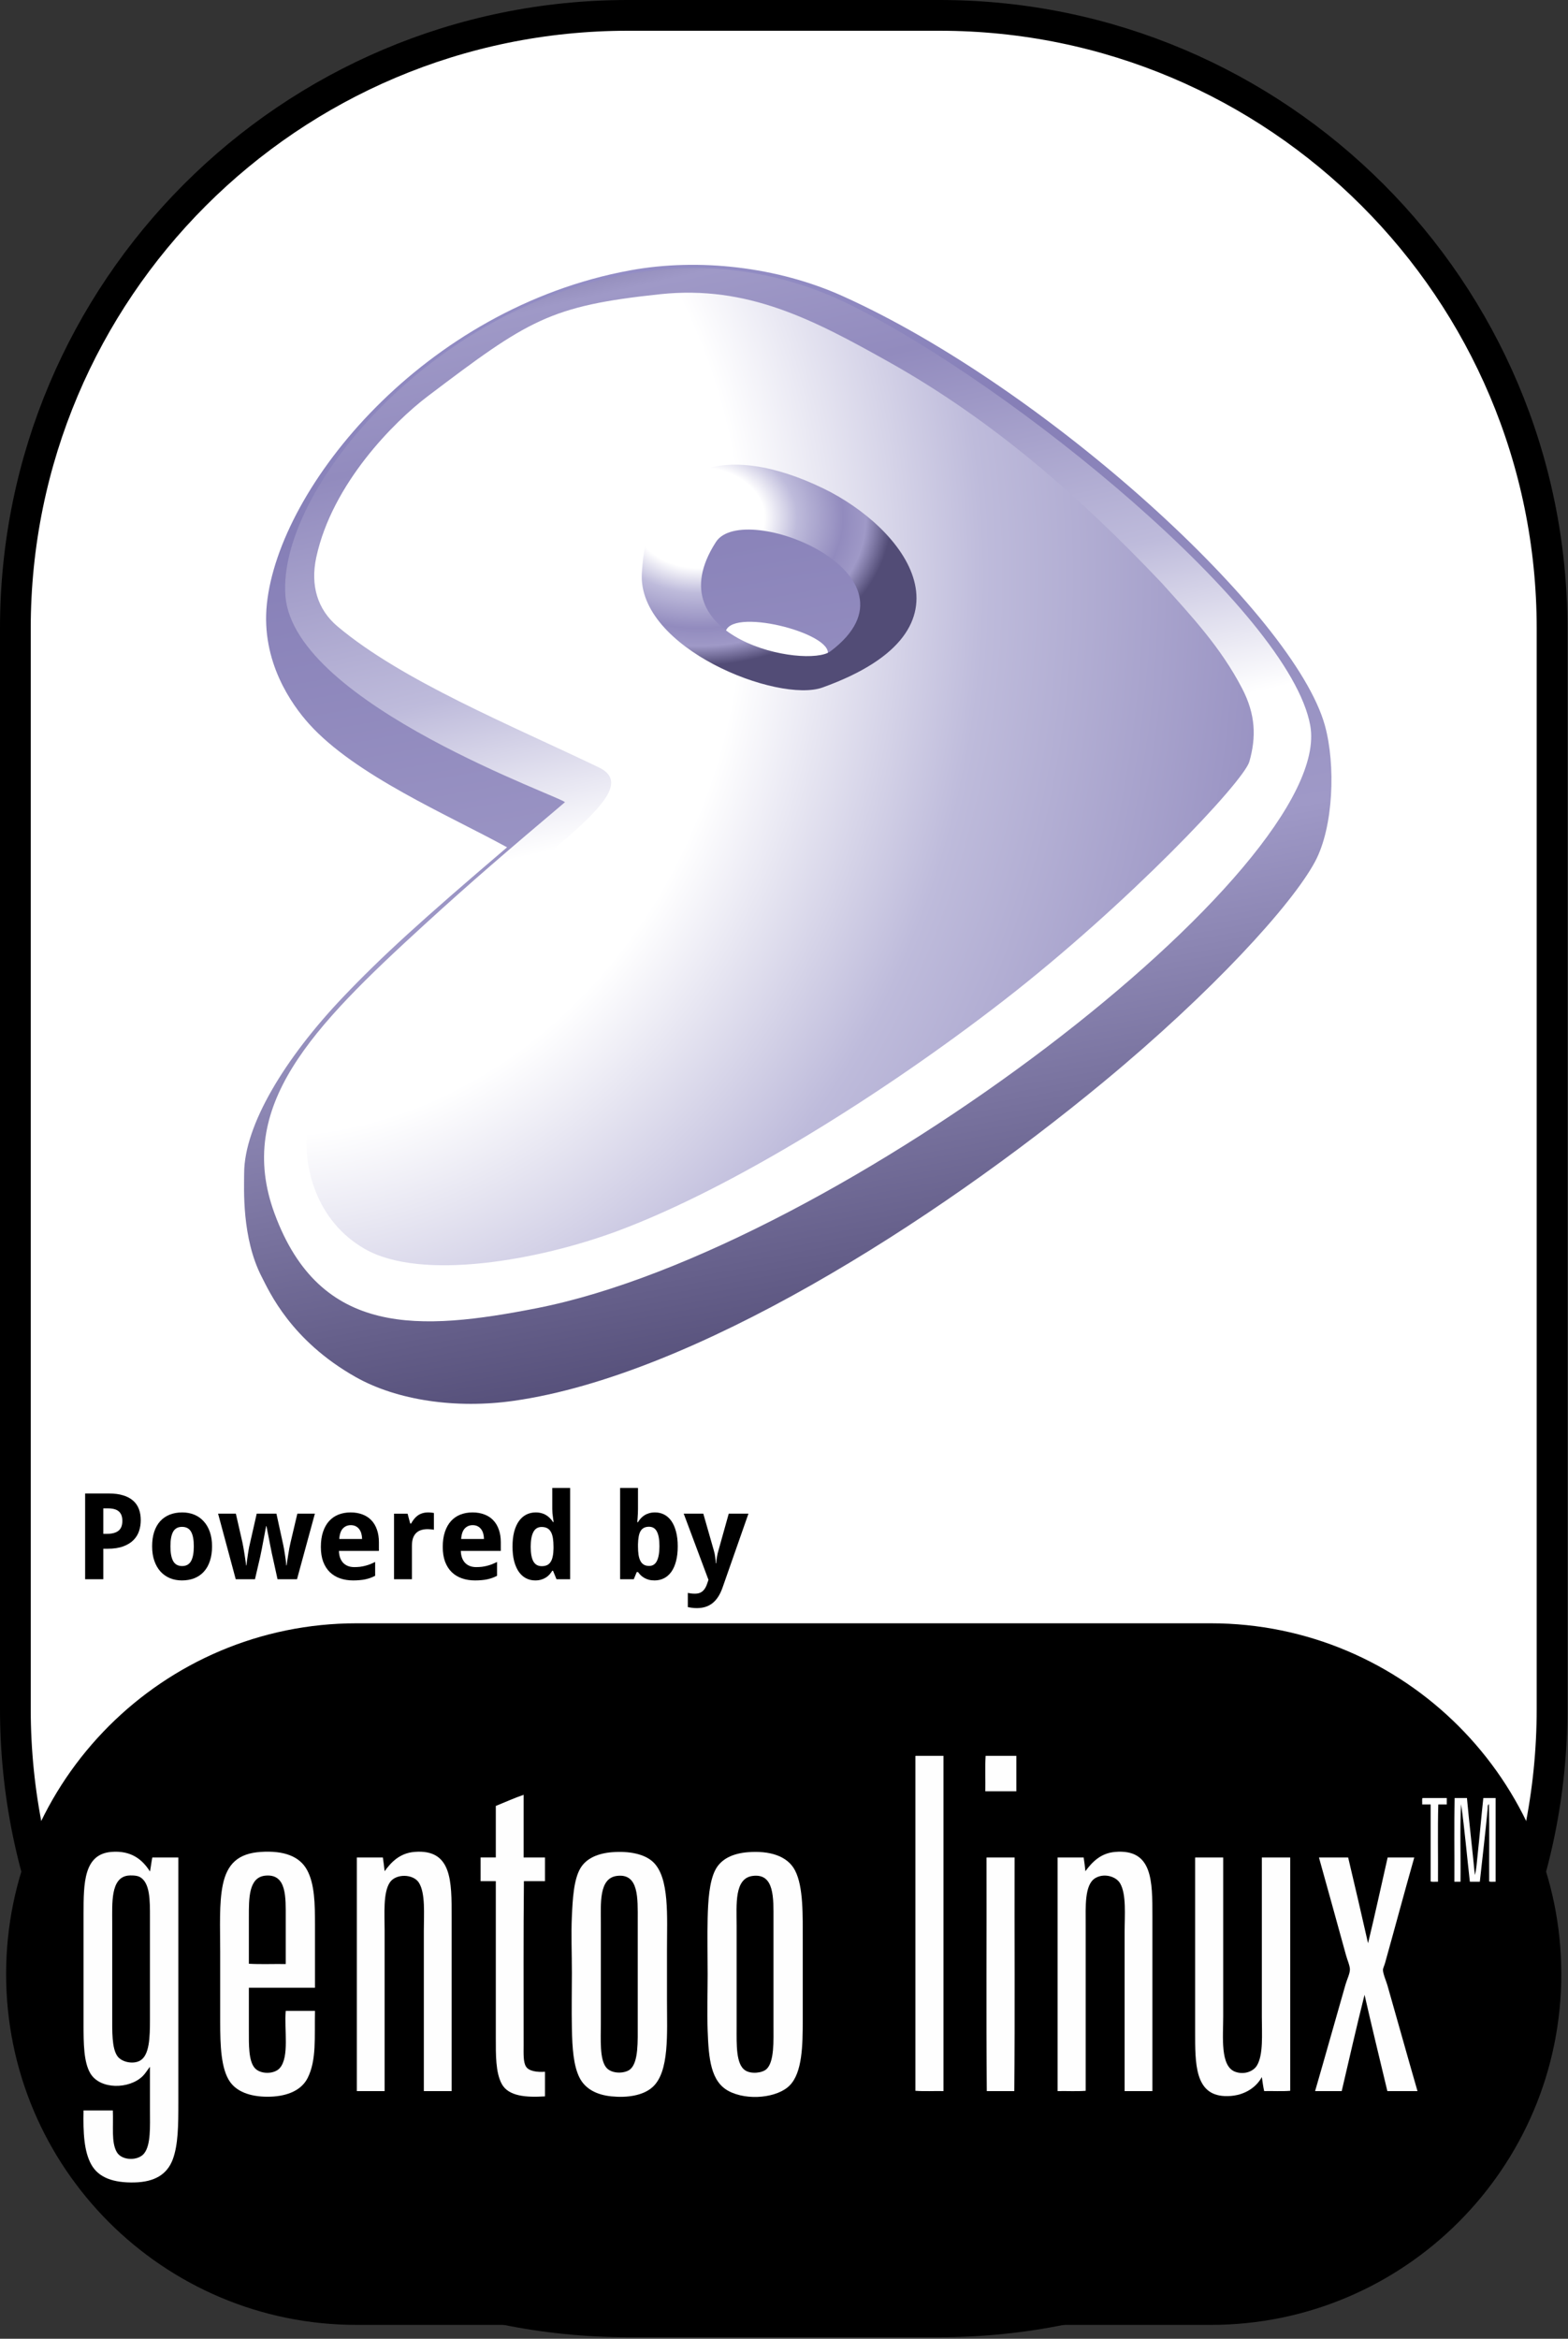 <?xml version="1.0" encoding="UTF-8" standalone="no"?><!DOCTYPE svg PUBLIC "-//W3C//DTD SVG 1.1//EN" "http://www.w3.org/Graphics/SVG/1.1/DTD/svg11.dtd"><svg width="100%" height="100%" viewBox="0 0 907 1352" version="1.1" xmlns="http://www.w3.org/2000/svg" xmlns:xlink="http://www.w3.org/1999/xlink" xml:space="preserve" xmlns:serif="http://www.serif.com/" style="fill-rule:evenodd;clip-rule:evenodd;stroke-linejoin:round;"><rect x="0" y="0" width="907" height="1352" fill="#333333" stroke="none"/><rect id="Gentoo" x="0" y="0" width="906.667" height="1351.11" style="fill:none;"/><clipPath id="_clip1"><rect x="0" y="0" width="906.667" height="1351.11"/></clipPath><g clip-path="url(#_clip1)"><g id="READ-ME" serif:id="READ ME"><path id="Frame" d="M897.778,363.221c-0,-195.561 -158.771,-354.332 -354.333,-354.332l-180.224,-0c-195.561,-0 -354.332,158.771 -354.332,354.332l-0,624.669c-0,195.561 158.771,354.332 354.332,354.332l180.224,0c195.562,0 354.333,-158.771 354.333,-354.332l-0,-624.669Z" style="fill:#fff;stroke:#000;stroke-width:17.78px;"/><path id="Bottom" d="M895.371,1141.21c-0,-107.643 -87.393,-195.036 -195.036,-195.036l-494.004,0c-107.643,0 -195.035,87.393 -195.035,195.036c-0,107.643 87.392,195.036 195.035,195.036l494.004,-0c107.643,-0 195.036,-87.393 195.036,-195.036Z" style="stroke:#000;stroke-width:15.52px;"/><g id="Powered-By" serif:id="Powered By"><path id="path12547" d="M59.75,886.702l2.069,0c2.962,0 5.189,-0.588 6.681,-1.763c1.515,-1.176 2.272,-3.087 2.272,-5.732c-0,-2.464 -0.678,-4.284 -2.035,-5.46c-1.334,-1.176 -3.436,-1.763 -6.308,-1.763l-2.679,-0l0,14.718Zm21.671,-7.868c-0,2.171 -0.328,4.251 -0.984,6.24c-0.655,1.99 -1.741,3.742 -3.255,5.257c-1.493,1.515 -3.471,2.724 -5.935,3.628c-2.442,0.905 -5.472,1.357 -9.089,1.357l-2.408,-0l0,17.635l-10.513,-0l0,-49.581l13.769,-0c3.188,-0 5.935,0.362 8.241,1.085c2.328,0.701 4.239,1.718 5.731,3.052c1.515,1.312 2.634,2.928 3.358,4.85c0.723,1.899 1.085,4.058 1.085,6.477l-0,0Z" style="fill-rule:nonzero;"/><path id="path12549" d="M98.581,893.926c-0,3.775 0.531,6.624 1.594,8.546c1.062,1.899 2.792,2.848 5.189,2.848c2.373,0 4.092,-0.96 5.154,-2.882c1.063,-1.922 1.594,-4.759 1.594,-8.512c0,-3.776 -0.531,-6.591 -1.594,-8.445c-1.062,-1.876 -2.803,-2.815 -5.222,-2.815c-2.374,0 -4.092,0.939 -5.155,2.815c-1.04,1.854 -1.56,4.669 -1.56,8.445Zm24.078,-0c0,3.165 -0.407,5.968 -1.221,8.41c-0.791,2.442 -1.944,4.499 -3.459,6.172c-1.492,1.673 -3.323,2.951 -5.494,3.832c-2.148,0.86 -4.567,1.289 -7.257,1.289c-2.51,0 -4.816,-0.429 -6.918,-1.289c-2.103,-0.881 -3.923,-2.159 -5.46,-3.832c-1.515,-1.673 -2.702,-3.73 -3.561,-6.172c-0.859,-2.442 -1.289,-5.245 -1.289,-8.41c-0,-3.143 0.396,-5.935 1.187,-8.377c0.814,-2.442 1.967,-4.488 3.459,-6.138c1.515,-1.673 3.346,-2.939 5.494,-3.799c2.148,-0.859 4.578,-1.288 7.291,-1.288c2.51,-0 4.816,0.429 6.919,1.288c2.102,0.86 3.911,2.126 5.426,3.799c1.537,1.65 2.735,3.696 3.595,6.138c0.859,2.442 1.288,5.234 1.288,8.377Z" style="fill-rule:nonzero;"/><path id="path12551" d="M160.54,912.951l-2.916,-13.26c-0.091,-0.384 -0.215,-0.927 -0.373,-1.628c-0.136,-0.724 -0.294,-1.526 -0.475,-2.408c-0.181,-0.904 -0.373,-1.854 -0.576,-2.849c-0.181,-1.017 -0.373,-2.023 -0.577,-3.018c-0.452,-2.329 -0.95,-4.838 -1.492,-7.529l-0.204,0c-0.52,2.691 -0.994,5.212 -1.424,7.563c-0.181,0.995 -0.373,2.001 -0.576,3.018c-0.181,1.018 -0.362,1.979 -0.543,2.883c-0.181,0.882 -0.35,1.684 -0.509,2.408c-0.135,0.723 -0.248,1.289 -0.339,1.695l-3.052,13.125l-11.124,-0l-10.208,-37.915l10.276,-0l3.832,16.787c0.204,0.882 0.407,1.944 0.611,3.188c0.226,1.221 0.429,2.464 0.61,3.73c0.204,1.244 0.384,2.431 0.543,3.561c0.158,1.108 0.282,1.99 0.373,2.645l0.203,0c0.023,-0.43 0.068,-0.983 0.136,-1.661c0.09,-0.701 0.192,-1.447 0.305,-2.239c0.113,-0.791 0.226,-1.594 0.339,-2.408c0.136,-0.836 0.26,-1.616 0.373,-2.34c0.136,-0.723 0.249,-1.356 0.339,-1.899c0.113,-0.565 0.204,-0.961 0.272,-1.187l4.137,-18.177l11.395,-0l3.968,18.177c0.113,0.498 0.26,1.267 0.441,2.306c0.181,1.04 0.361,2.16 0.542,3.358c0.204,1.176 0.373,2.329 0.509,3.459c0.136,1.108 0.215,1.978 0.237,2.611l0.204,0c0.068,-0.565 0.181,-1.402 0.339,-2.509c0.181,-1.108 0.373,-2.295 0.576,-3.561c0.204,-1.289 0.419,-2.566 0.645,-3.832c0.249,-1.266 0.475,-2.34 0.678,-3.222l3.968,-16.787l10.14,-0l-10.343,37.915l-11.26,-0Z" style="fill-rule:nonzero;"/><path id="path12553" d="M202.898,881.683c-1.831,-0 -3.357,0.644 -4.578,1.933c-1.198,1.289 -1.888,3.312 -2.069,6.07l13.192,0c-0.022,-1.153 -0.169,-2.215 -0.441,-3.187c-0.271,-0.973 -0.678,-1.809 -1.22,-2.51c-0.543,-0.724 -1.221,-1.289 -2.035,-1.696c-0.814,-0.407 -1.764,-0.61 -2.849,-0.61l0,-0Zm1.323,31.946c-2.713,0 -5.212,-0.395 -7.495,-1.187c-2.284,-0.791 -4.251,-1.978 -5.901,-3.561c-1.65,-1.605 -2.939,-3.617 -3.866,-6.036c-0.905,-2.442 -1.357,-5.302 -1.357,-8.58c0,-3.324 0.419,-6.229 1.255,-8.716c0.837,-2.487 2.001,-4.556 3.493,-6.206c1.515,-1.673 3.324,-2.928 5.426,-3.765c2.126,-0.836 4.477,-1.254 7.054,-1.254c2.51,-0 4.771,0.384 6.783,1.152c2.035,0.747 3.753,1.855 5.155,3.324c1.424,1.47 2.509,3.278 3.255,5.426c0.769,2.125 1.153,4.567 1.153,7.325l0,5.019l-23.128,0c0.044,1.447 0.271,2.759 0.678,3.934c0.429,1.153 1.017,2.137 1.763,2.951c0.769,0.791 1.685,1.402 2.747,1.831c1.086,0.43 2.318,0.645 3.697,0.645c1.153,0 2.238,-0.057 3.256,-0.17c1.04,-0.136 2.046,-0.328 3.018,-0.576c0.972,-0.249 1.933,-0.554 2.882,-0.916c0.95,-0.384 1.922,-0.825 2.917,-1.322l-0,8.003c-0.904,0.475 -1.82,0.882 -2.747,1.221c-0.904,0.317 -1.865,0.588 -2.883,0.814c-1.017,0.226 -2.114,0.384 -3.289,0.475c-1.176,0.113 -2.465,0.17 -3.866,0.17l-0,-0.001Z" style="fill-rule:nonzero;"/><path id="path12555" d="M247.698,874.324c0.271,-0 0.565,0.011 0.881,0.035c0.339,0 0.656,0.024 0.95,0.071c0.316,0.024 0.599,0.059 0.848,0.106c0.271,0.024 0.474,0.059 0.61,0.107l-0,9.699c-0.181,-0.047 -0.43,-0.093 -0.746,-0.136c-0.317,-0.047 -0.656,-0.083 -1.018,-0.106c-0.339,-0.048 -0.678,-0.071 -1.017,-0.071c-0.339,-0.024 -0.622,-0.036 -0.848,-0.036c-1.334,0 -2.566,0.17 -3.696,0.509c-1.108,0.34 -2.069,0.894 -2.883,1.662c-0.791,0.747 -1.413,1.741 -1.865,2.984c-0.43,1.221 -0.645,2.725 -0.645,4.511l0,19.297l-10.343,-0l-0,-37.915l7.834,-0l1.526,5.697l0.509,0c0.542,-0.972 1.13,-1.854 1.763,-2.645c0.633,-0.791 1.334,-1.458 2.103,-2.001c0.791,-0.565 1.673,-0.995 2.645,-1.289c0.995,-0.316 2.125,-0.475 3.391,-0.475l0.001,-0.004Z" style="fill-rule:nonzero;"/><path id="path12557" d="M273.404,881.683c-1.832,-0 -3.358,0.644 -4.579,1.933c-1.198,1.289 -1.887,3.312 -2.068,6.07l13.192,0c-0.023,-1.153 -0.17,-2.215 -0.441,-3.187c-0.271,-0.973 -0.678,-1.809 -1.221,-2.51c-0.542,-0.724 -1.221,-1.289 -2.035,-1.696c-0.813,-0.407 -1.763,-0.61 -2.848,-0.61l-0,-0Zm1.322,31.946c-2.713,0 -5.211,-0.395 -7.494,-1.187c-2.284,-0.791 -4.251,-1.978 -5.901,-3.561c-1.651,-1.605 -2.94,-3.617 -3.866,-6.036c-0.905,-2.442 -1.357,-5.302 -1.357,-8.58c-0,-3.324 0.418,-6.229 1.255,-8.716c0.836,-2.487 2.001,-4.556 3.493,-6.206c1.515,-1.673 3.323,-2.928 5.426,-3.765c2.125,-0.836 4.477,-1.254 7.054,-1.254c2.51,-0 4.77,0.384 6.783,1.152c2.034,0.747 3.753,1.855 5.154,3.324c1.425,1.47 2.51,3.278 3.256,5.426c0.769,2.125 1.153,4.567 1.153,7.325l0,5.019l-23.129,0c0.045,1.447 0.271,2.759 0.679,3.934c0.429,1.153 1.017,2.137 1.763,2.951c0.769,0.791 1.684,1.402 2.747,1.831c1.085,0.43 2.317,0.645 3.697,0.645c1.153,0 2.238,-0.057 3.255,-0.17c1.04,-0.136 2.046,-0.328 3.018,-0.576c0.973,-0.249 1.934,-0.554 2.883,-0.916c0.95,-0.384 1.922,-0.825 2.917,-1.322l-0,8.003c-0.905,0.475 -1.82,0.882 -2.747,1.221c-0.905,0.317 -1.866,0.588 -2.883,0.814c-1.017,0.226 -2.114,0.384 -3.29,0.475c-1.175,0.113 -2.464,0.17 -3.866,0.17l0,-0.001Z" style="fill-rule:nonzero;"/><path id="path12559" d="M309.589,913.629c-1.944,0 -3.719,-0.418 -5.324,-1.255c-1.605,-0.836 -2.985,-2.068 -4.138,-3.696c-1.153,-1.651 -2.057,-3.697 -2.713,-6.138c-0.633,-2.442 -0.949,-5.268 -0.949,-8.479c-0,-3.255 0.316,-6.104 0.949,-8.546c0.656,-2.464 1.572,-4.522 2.747,-6.172c1.199,-1.673 2.623,-2.928 4.273,-3.765c1.651,-0.836 3.471,-1.254 5.46,-1.254c1.221,-0 2.34,0.146 3.358,0.44c1.017,0.272 1.933,0.668 2.747,1.187c0.814,0.498 1.537,1.086 2.17,1.764c0.656,0.656 1.232,1.379 1.73,2.17l0.339,0c-0.136,-0.882 -0.26,-1.775 -0.373,-2.679c-0.113,-0.769 -0.215,-1.582 -0.305,-2.442c-0.068,-0.882 -0.102,-1.695 -0.102,-2.442l0,-12.141l10.344,0l-0,52.77l-7.902,-0l-2.001,-4.918l-0.441,0c-0.475,0.769 -1.017,1.503 -1.628,2.205c-0.61,0.677 -1.323,1.265 -2.136,1.763c-0.792,0.498 -1.696,0.893 -2.713,1.187c-0.995,0.294 -2.126,0.44 -3.392,0.44l0,0.001Zm3.765,-8.241c1.22,0 2.26,-0.203 3.12,-0.61c0.859,-0.43 1.548,-1.063 2.068,-1.899c0.543,-0.86 0.939,-1.922 1.187,-3.188c0.272,-1.266 0.419,-2.747 0.441,-4.443l0,-1.12c0,-1.831 -0.113,-3.459 -0.339,-4.883c-0.226,-1.425 -0.599,-2.612 -1.119,-3.561c-0.52,-0.972 -1.221,-1.707 -2.103,-2.204c-0.881,-0.498 -1.989,-0.747 -3.323,-0.747c-2.171,0 -3.764,0.984 -4.782,2.951c-1.017,1.944 -1.526,4.781 -1.526,8.512c0,3.73 0.509,6.534 1.526,8.41c1.04,1.854 2.657,2.781 4.85,2.781l-0,0.001Z" style="fill-rule:nonzero;"/><path id="path12561" d="M378.908,874.324c1.944,-0 3.719,0.418 5.324,1.254c1.606,0.837 2.985,2.08 4.138,3.731c1.153,1.65 2.046,3.697 2.679,6.138c0.656,2.442 0.983,5.268 0.983,8.479c0,3.255 -0.327,6.115 -0.983,8.58c-0.633,2.441 -1.538,4.487 -2.713,6.138c-1.176,1.65 -2.589,2.894 -4.239,3.73c-1.651,0.837 -3.471,1.255 -5.46,1.255c-1.266,0 -2.397,-0.136 -3.392,-0.407c-0.972,-0.272 -1.842,-0.634 -2.611,-1.086c-0.769,-0.452 -1.447,-0.96 -2.035,-1.526c-0.565,-0.588 -1.085,-1.198 -1.56,-1.831l-0.712,-0l-1.73,4.171l-7.901,0l-0,-52.769l10.343,0l0,12.277c0,0.746 -0.022,1.56 -0.067,2.442c-0.045,0.859 -0.09,1.661 -0.136,2.407c-0.068,0.882 -0.135,1.764 -0.203,2.646l0.407,-0c0.474,-0.792 1.017,-1.526 1.627,-2.205c0.611,-0.678 1.312,-1.266 2.103,-1.763c0.814,-0.52 1.73,-0.927 2.747,-1.221c1.017,-0.294 2.148,-0.441 3.391,-0.441l-0,0.001Zm-3.493,8.275c-1.153,-0 -2.137,0.215 -2.951,0.644c-0.791,0.408 -1.435,1.029 -1.933,1.866c-0.497,0.836 -0.859,1.899 -1.085,3.188c-0.226,1.266 -0.362,2.746 -0.407,4.442l0,1.12c0,1.831 0.102,3.459 0.305,4.883c0.226,1.425 0.588,2.623 1.086,3.595c0.497,0.95 1.153,1.673 1.967,2.171c0.836,0.497 1.865,0.746 3.086,0.746c2.057,-0 3.561,-0.972 4.51,-2.917c0.972,-1.967 1.458,-4.815 1.458,-8.546c0,-3.73 -0.486,-6.522 -1.458,-8.376c-0.949,-1.877 -2.476,-2.815 -4.578,-2.815l-0,-0.001Z" style="fill-rule:nonzero;"/><path id="path12563" d="M395.492,875.036l11.327,-0l6.104,21.331c0.361,1.176 0.621,2.431 0.779,3.765c0.182,1.334 0.295,2.532 0.339,3.594l0.204,0c0.047,-0.519 0.104,-1.096 0.17,-1.729c0.09,-0.633 0.192,-1.278 0.304,-1.933c0.114,-0.656 0.238,-1.3 0.374,-1.933c0.158,-0.656 0.316,-1.244 0.474,-1.764l5.969,-21.331l11.395,-0l-14.99,42.764c-1.401,4.002 -3.312,6.975 -5.731,8.92c-2.419,1.944 -5.449,2.916 -9.089,2.916c-1.175,0 -2.193,-0.068 -3.052,-0.203c-0.859,-0.113 -1.594,-0.238 -2.204,-0.373l-0,-8.207c0.475,0.113 1.074,0.215 1.797,0.305c0.724,0.09 1.481,0.135 2.272,0.135c1.086,0 2.013,-0.146 2.781,-0.44c0.769,-0.294 1.425,-0.712 1.967,-1.255c0.565,-0.52 1.04,-1.153 1.425,-1.899c0.407,-0.747 0.757,-1.583 1.051,-2.51l0.645,-1.899l-14.311,-38.254Z" style="fill-rule:nonzero;"/></g></g><g id="Gentoo1" serif:id="Gentoo"><g id="Logo"><g id="g5680"><path id="path2973" d="M141.231,678.16c0.073,-27.779 23.686,-66.56 57.238,-101.792c22.423,-23.546 45.196,-44.214 94.837,-86.54c-34.337,-18.843 -87.743,-41.575 -114.539,-71.347c-9.914,-11.015 -27.887,-35.972 -24.401,-69.314c7.104,-67.958 90.984,-171.091 210.212,-192.894c39.671,-7.256 85.218,-2.019 122.705,14.834c117.602,52.872 261.425,184.223 279.12,248.359c6.229,22.575 5.032,58.559 -5.707,78.614c-13.307,24.855 -59.378,75.339 -122.409,127.433c-98.901,81.736 -237.492,169.505 -340.975,184.273c-33.438,4.773 -67.6,-0.204 -91.573,-13.731c-37.511,-21.167 -49.962,-49.423 -54.338,-57.894c-11.639,-22.521 -10.195,-51.054 -10.17,-60.001Zm278.345,-312.085c1.277,-15.749 63.035,-0.07 59.134,12.403c-4.117,13.159 -60.6,5.665 -59.134,-12.403Z" style="fill:url(#_Linear2);"/><g id="mid"><path id="path2975" d="M326.731,463.804c-32.5,27.439 -54.108,45.94 -81.198,70.701c-65.239,59.628 -109.566,105.014 -86.713,167.056c26.364,71.569 84.152,67.941 151.92,54.639c174.676,-34.452 461.813,-255.198 447.178,-336.734c-11.843,-65.973 -172.263,-197.14 -267.244,-243.815c-29.674,-14.583 -63.87,-22.125 -98.17,-20.51c-130.605,6.165 -232.599,125.073 -227.389,189.5c5.069,62.678 163.486,117.293 161.616,119.163Zm-19.604,-218.814c-39.299,43.725 -14.174,128.319 50.999,174.429c76.261,53.955 199.755,63.724 224.33,22.114c45.839,-77.613 -4.211,-159.677 -78.922,-196.284c-73.827,-36.175 -171.91,-27.514 -196.407,-0.259Z" style="fill:url(#_Linear3);"/><path id="path4976" d="M441.15,417.585c55.172,7.669 102.727,-14.426 110.164,-68.908c5.665,-41.5 -57.848,-86.842 -96.034,-97.299c-31.888,-8.734 -101.118,2.496 -105.787,62.807c-4.85,62.697 59.487,98.929 91.657,103.4Zm-27.017,-104.277c-36.259,56.172 52.644,73.442 66.255,63.199c58.683,-44.166 -50.281,-87.946 -66.255,-63.199Z" style="fill:url(#_Radial4);"/></g><path id="path2977" d="M381.976,170.067c-64.138,6.757 -76.42,15.013 -134.523,58.972c-19.474,14.733 -55.314,50.582 -64.497,93.111c-3.498,16.197 0.637,30.182 12.301,39.988c37.353,31.404 99.871,56.881 151.161,81.509c15.022,7.214 5.075,20.294 -19.15,41.266c-61.131,52.922 -143.78,117.344 -149.55,166.433c-2.719,23.13 5.201,54.562 33.277,70.647c32.798,18.79 100.881,6.526 146.344,-10.403c66.434,-24.738 153.703,-79.337 222.985,-133.004c72.044,-55.81 139.031,-126.693 142.343,-138.254c4.069,-14.198 3.663,-27.309 -4.189,-42.387c-12.331,-23.675 -28.817,-41.265 -46.518,-60.957c-47.498,-50.074 -97.752,-94.072 -157.878,-127.789c-43.419,-24.349 -81.62,-44.453 -132.106,-39.132Zm94.214,112.26c46.335,22.401 93.917,81.244 -0.414,115.111c-25.651,9.21 -107.001,-22.617 -104.511,-66.051c3.631,-64.16 48.347,-76.413 104.925,-49.06Z" style="fill:url(#_Radial5);"/></g></g><g id="gentoo-linux" serif:id="gentoo linux"><g id="g25413"><path id="path25385" d="M529.675,1015.05l16.081,-0l-0,193.794c-5.36,-0.114 -11.17,0.222 -16.25,-0.171l0,-193.117c-0.015,-0.24 -0.027,-0.478 0.169,-0.506" style="fill:#fefefe;"/><path id="path25387" d="M570.127,1015.05l17.771,-0l0,20.479l-17.94,-0c0.113,-6.771 -0.224,-13.993 0.169,-20.479" style="fill:#fefefe;"/><path id="path25389" d="M302.88,1073.78l12.355,0l0,13.711l-12.187,-0c-0.309,29.992 -0.167,63.497 -0.168,94.948c-0,4.767 -0.271,9.519 1.354,12.188c1.71,2.812 6.679,3.34 11.001,3.048l0,14.215c-10.667,0.683 -21.166,0.064 -25.049,-7.277c-3.525,-6.665 -3.385,-16.539 -3.385,-26.744l-0,-90.378l-8.801,-0l-0,-13.711l8.801,0l-0,-29.787c5.251,-2.141 10.999,-4.686 16.079,-6.433l-0,36.22Z" style="fill:#fefefe;"/><path id="path25391" d="M822.82,1039.42l14.048,-0l-0,3.721l-4.907,0c-0.396,14.557 -0.058,29.845 -0.169,44.686c-1.369,-0.1 -3.14,0.205 -4.232,-0.169l-0,-44.517l-4.909,0c0.111,-1.184 -0.223,-2.817 0.169,-3.721" style="fill:#fefefe;"/><path id="path25393" d="M841.437,1039.42l7.109,-0c1.366,14.994 3.136,29.586 4.569,44.513c0.945,-3.447 1.131,-7.188 1.524,-10.832c1.202,-11.162 2.18,-22.583 3.386,-33.681l7.108,-0l0,48.407c-1.203,-0.094 -2.796,0.199 -3.723,-0.169c-0.113,-14.841 0.223,-30.129 -0.171,-44.684c-0.86,0.484 -0.604,1.802 -0.675,2.539c-1.33,13.787 -3.042,28.582 -4.572,42.314l-5.753,-0c-1.722,-14.924 -3.01,-30.279 -5.079,-44.853c-0.784,14.244 -0.115,29.952 -0.337,44.853l-3.555,-0c0.114,-16.081 -0.226,-32.612 0.169,-48.407" style="fill:#fefefe;"/><path id="path25395" d="M64.913,1111.53l-0,53.485c-0,9.272 -0.3,19.084 3.045,23.696c2.476,3.41 9.061,4.773 13.033,2.537c5.502,-3.093 5.754,-13.57 5.754,-23.696l-0,-59.067c-0,-9.625 0.186,-20.378 -6.093,-23.527c-1.72,-0.862 -5.153,-0.902 -6.769,-0.674c-9.942,1.396 -8.97,15.95 -8.97,27.246m21.832,-29.62c0.522,-2.637 0.821,-5.496 1.355,-8.122l15.063,0l0,142.171c0,12.632 -0.094,23.934 -3.216,32.33c-3.261,8.767 -10.565,13.091 -22.172,13.369c-12.108,0.29 -20.817,-2.744 -25.049,-10.492c-4.071,-7.452 -4.687,-18.032 -4.401,-31.144l16.925,-0c0.471,8.897 -1.048,18.476 2.37,24.204c2.931,4.913 12.268,5.04 15.739,0.676c3.969,-4.984 3.386,-15.551 3.386,-25.387l-0,-24.711c-1.587,1.931 -2.599,3.821 -4.232,5.416c-7.809,7.625 -24.692,7.85 -30.296,-1.692c-3.817,-6.499 -3.892,-17.317 -3.892,-28.097l0,-63.977c0,-17.844 0.117,-34.577 16.079,-35.882c11.425,-0.933 17.952,4.366 22.341,11.338" style="fill:#fefefe;"/><path id="path25397" d="M165.278,1108.82c0,-11.901 0.674,-25.635 -11.678,-24.539c-9.807,0.866 -9.647,13.064 -9.647,24.03l-0,26.914c6.771,0.394 14.272,0.056 21.325,0.169l0,-26.574Zm16.925,40.283l-38.25,-0l-0,24.879c-0,7.84 -0.232,17.327 3.383,21.495c3.303,3.806 11.404,3.692 14.557,-0c5.592,-6.55 2.451,-22.078 3.385,-33.004l16.925,0c-0.351,15.244 0.987,28.383 -4.231,38.759c-3.57,7.101 -11.598,10.467 -21.326,10.834c-9.949,0.37 -18.932,-2.036 -23.525,-8.463c-5.345,-7.479 -5.755,-21.399 -5.755,-34.697l-0,-40.454c-0,-14.527 -0.699,-28.267 1.523,-38.926c2.503,-12.012 8.888,-18.116 22.003,-18.957c13.367,-0.854 22.416,2.529 26.742,10.494c4.383,8.07 4.569,19.583 4.569,31.819l0,36.221Z" style="fill:#fefefe;"/><path id="path25399" d="M261.244,1208.85l-16.079,-0l-0,-92.582c-0,-9.702 1.004,-21.867 -2.877,-27.928c-3.257,-5.085 -13.232,-5.335 -16.756,-0.169c-4.021,5.896 -3.048,18.324 -3.048,27.928l0,92.751l-16.078,-0l-0,-135.065l15.063,0c0.397,2.595 0.712,5.27 1.015,7.955c3.768,-5.222 8.74,-10.472 17.265,-11.171c21.781,-1.777 21.495,17.13 21.495,37.573l-0,100.708Z" style="fill:#fefefe;"/><path id="path25401" d="M347.561,1112.2l0,57.208c0,9.63 -0.798,20.848 3.046,25.726c3.174,4.023 11.118,3.648 14.048,1.013c4.712,-4.231 4.232,-16.124 4.232,-25.895c-0,-20.571 0.002,-38.995 -0,-60.251c-0,-12.364 0.762,-27.181 -12.016,-25.558c-10.528,1.334 -9.31,15.841 -9.31,27.757m6.6,-41.467c9.615,-0.752 18.693,0.965 23.696,5.753c9.521,9.111 7.955,31.574 7.955,50.608c0.002,9.957 -0,19.937 -0,29.281c0.002,19.193 1.514,41.471 -8.464,50.266c-5.488,4.84 -14.645,6.153 -23.693,5.247c-8.412,-0.84 -15.137,-4.247 -18.449,-10.829c-3.516,-6.996 -4.182,-17.238 -4.401,-28.268c-0.232,-11.787 0,-21.538 0,-32.495c0,-11.749 -0.512,-21.84 0,-32.666c0.461,-9.735 1.027,-20.987 4.909,-27.587c3.468,-5.9 10.387,-8.681 18.447,-9.31" style="fill:#fefefe;"/><path id="path25403" d="M426.095,1113.05l-0,59.068c-0,9.724 -0.445,21.147 4.907,24.711c3.449,2.297 9.897,1.575 12.356,-0.678c4.621,-4.229 4.062,-16.466 4.062,-26.064c-0.002,-20.224 0,-39.221 0,-60.253c-0.002,-12.446 0.664,-26.999 -12.017,-25.387c-10.736,1.361 -9.308,16.593 -9.308,28.603m6.6,-42.315c12.021,-0.939 22.772,1.879 27.25,10.665c4.815,9.449 4.4,25.697 4.4,40.958c0.002,15.522 0,29.991 0,45.188c0.002,14.914 -0.238,30.432 -7.446,37.915c-7.036,7.301 -24.534,9.108 -35.374,3.386c-10.359,-5.472 -11.62,-18.647 -12.186,-35.036c-0.396,-11.439 -0,-21.489 -0,-32.329c-0,-11.033 -0.244,-22.342 -0,-32.495c0.238,-9.952 0.906,-21.099 4.4,-27.927c3.399,-6.64 10.46,-9.659 18.956,-10.325" style="fill:#fefefe;"/><path id="path25405" d="M666.601,1208.85l-16.079,-0c0.002,-29.743 -0.002,-61.058 0,-91.907c0,-9.716 1.098,-21.669 -2.537,-28.092c-2.38,-4.211 -9.521,-6.197 -14.559,-3.048c-6.185,3.867 -5.414,16.658 -5.414,26.742l0,96.134c-5.078,0.393 -10.887,0.057 -16.247,0.171l-0,-135.065l15.061,0c0.442,2.551 0.734,5.247 1.016,7.955c3.807,-5.179 8.743,-10.472 17.264,-11.171c21.679,-1.771 21.495,16.831 21.495,37.404c0.002,33.067 -0,69.882 -0,100.877" style="fill:#fefefe;"/><path id="path25407" d="M570.804,1073.78l16.079,0c-0.113,44.966 0.227,90.379 -0.169,135.065l-15.91,-0c-0.395,-44.513 -0.055,-89.761 -0.168,-134.556c-0.016,-0.24 -0.029,-0.478 0.168,-0.509" style="fill:#fefefe;"/><path id="path25409" d="M691.481,1073.78l16.08,0c0.004,29.01 -0.004,61.148 0,91.905c0,11.931 -1.848,28.766 6.938,31.99c5.162,1.89 10.457,-0.188 12.526,-3.556c3.825,-6.232 2.877,-18.257 2.877,-27.928c-0.002,-30.813 0.002,-62.405 0,-92.411l16.416,0l0,134.894c-4.682,0.393 -10.096,0.057 -15.063,0.171c-0.608,-2.551 -0.935,-5.386 -1.353,-8.124c-3.468,6.437 -11.167,11.446 -21.496,11c-17.225,-0.744 -17.096,-18.688 -17.094,-37.066c0.004,-33.299 -0.004,-68.03 -0,-100.366c-0.016,-0.24 -0.029,-0.478 0.169,-0.509" style="fill:#fefefe;"/><path id="path25411" d="M763.075,1073.78l16.754,0c3.919,16.448 7.738,32.996 11.511,49.591c3.972,-16.337 7.571,-33.049 11.34,-49.591l15.401,0c-5.698,20.05 -11.154,40.466 -16.925,61.102c-0.391,1.396 -1.165,2.871 -1.184,3.891c-0.046,2.118 1.912,6.615 2.539,8.801c5.867,20.46 11.553,41.039 17.432,61.271l-17.432,-0c-4.435,-18.528 -8.941,-36.984 -13.202,-55.687c-4.609,18.357 -8.853,37.073 -13.203,55.687l-15.4,-0c5.894,-20.244 11.617,-40.832 17.601,-61.609c0.817,-2.842 2.504,-6.195 2.539,-8.632c0.029,-2.194 -1.48,-5.518 -2.201,-8.124c-5.195,-18.756 -10.37,-37.671 -15.57,-56.191c0.034,-0.292 -0.288,-0.439 -0,-0.509" style="fill:#fefefe;"/></g></g></g></g><defs><linearGradient id="_Linear2" x1="0" y1="0" x2="1" y2="0" gradientUnits="userSpaceOnUse" gradientTransform="matrix(413.282,2164.52,-2164.52,413.282,42.388,-1352.96)"><stop offset="0" style="stop-color:#fff;stop-opacity:1"/><stop offset="0.34" style="stop-color:#fff;stop-opacity:1"/><stop offset="0.51" style="stop-color:#bebdf3;stop-opacity:1"/><stop offset="0.75" style="stop-color:#867fb7;stop-opacity:1"/><stop offset="0.87" style="stop-color:#9f99c7;stop-opacity:1"/><stop offset="1" style="stop-color:#524c76;stop-opacity:1"/></linearGradient><linearGradient id="_Linear3" x1="0" y1="0" x2="1" y2="0" gradientUnits="userSpaceOnUse" gradientTransform="matrix(-124.834,-559.721,559.721,-124.834,550.799,639.616)"><stop offset="0" style="stop-color:#fff;stop-opacity:1"/><stop offset="0.34" style="stop-color:#fff;stop-opacity:1"/><stop offset="0.51" style="stop-color:#bebbdb;stop-opacity:1"/><stop offset="0.75" style="stop-color:#928bbe;stop-opacity:1"/><stop offset="0.87" style="stop-color:#9f99c7;stop-opacity:1"/><stop offset="1" style="stop-color:#524c76;stop-opacity:1"/></linearGradient><radialGradient id="_Radial4" cx="0" cy="0" r="1" gradientUnits="userSpaceOnUse" gradientTransform="matrix(111.095,0,0,85.15,404.357,299.34)"><stop offset="0" style="stop-color:#fff;stop-opacity:1"/><stop offset="0.34" style="stop-color:#fff;stop-opacity:1"/><stop offset="0.51" style="stop-color:#bebbdb;stop-opacity:1"/><stop offset="0.75" style="stop-color:#928bbe;stop-opacity:1"/><stop offset="0.87" style="stop-color:#9f99c7;stop-opacity:1"/><stop offset="1" style="stop-color:#524c76;stop-opacity:1"/></radialGradient><radialGradient id="_Radial5" cx="0" cy="0" r="1" gradientUnits="userSpaceOnUse" gradientTransform="matrix(-15.23,966.346,-824.167,-12.976,151.599,326.59)"><stop offset="0" style="stop-color:#fff;stop-opacity:1"/><stop offset="0.34" style="stop-color:#fff;stop-opacity:1"/><stop offset="0.51" style="stop-color:#bebbdb;stop-opacity:1"/><stop offset="0.75" style="stop-color:#928bbe;stop-opacity:1"/><stop offset="0.87" style="stop-color:#9f99c7;stop-opacity:1"/><stop offset="1" style="stop-color:#524c76;stop-opacity:1"/></radialGradient></defs></svg>